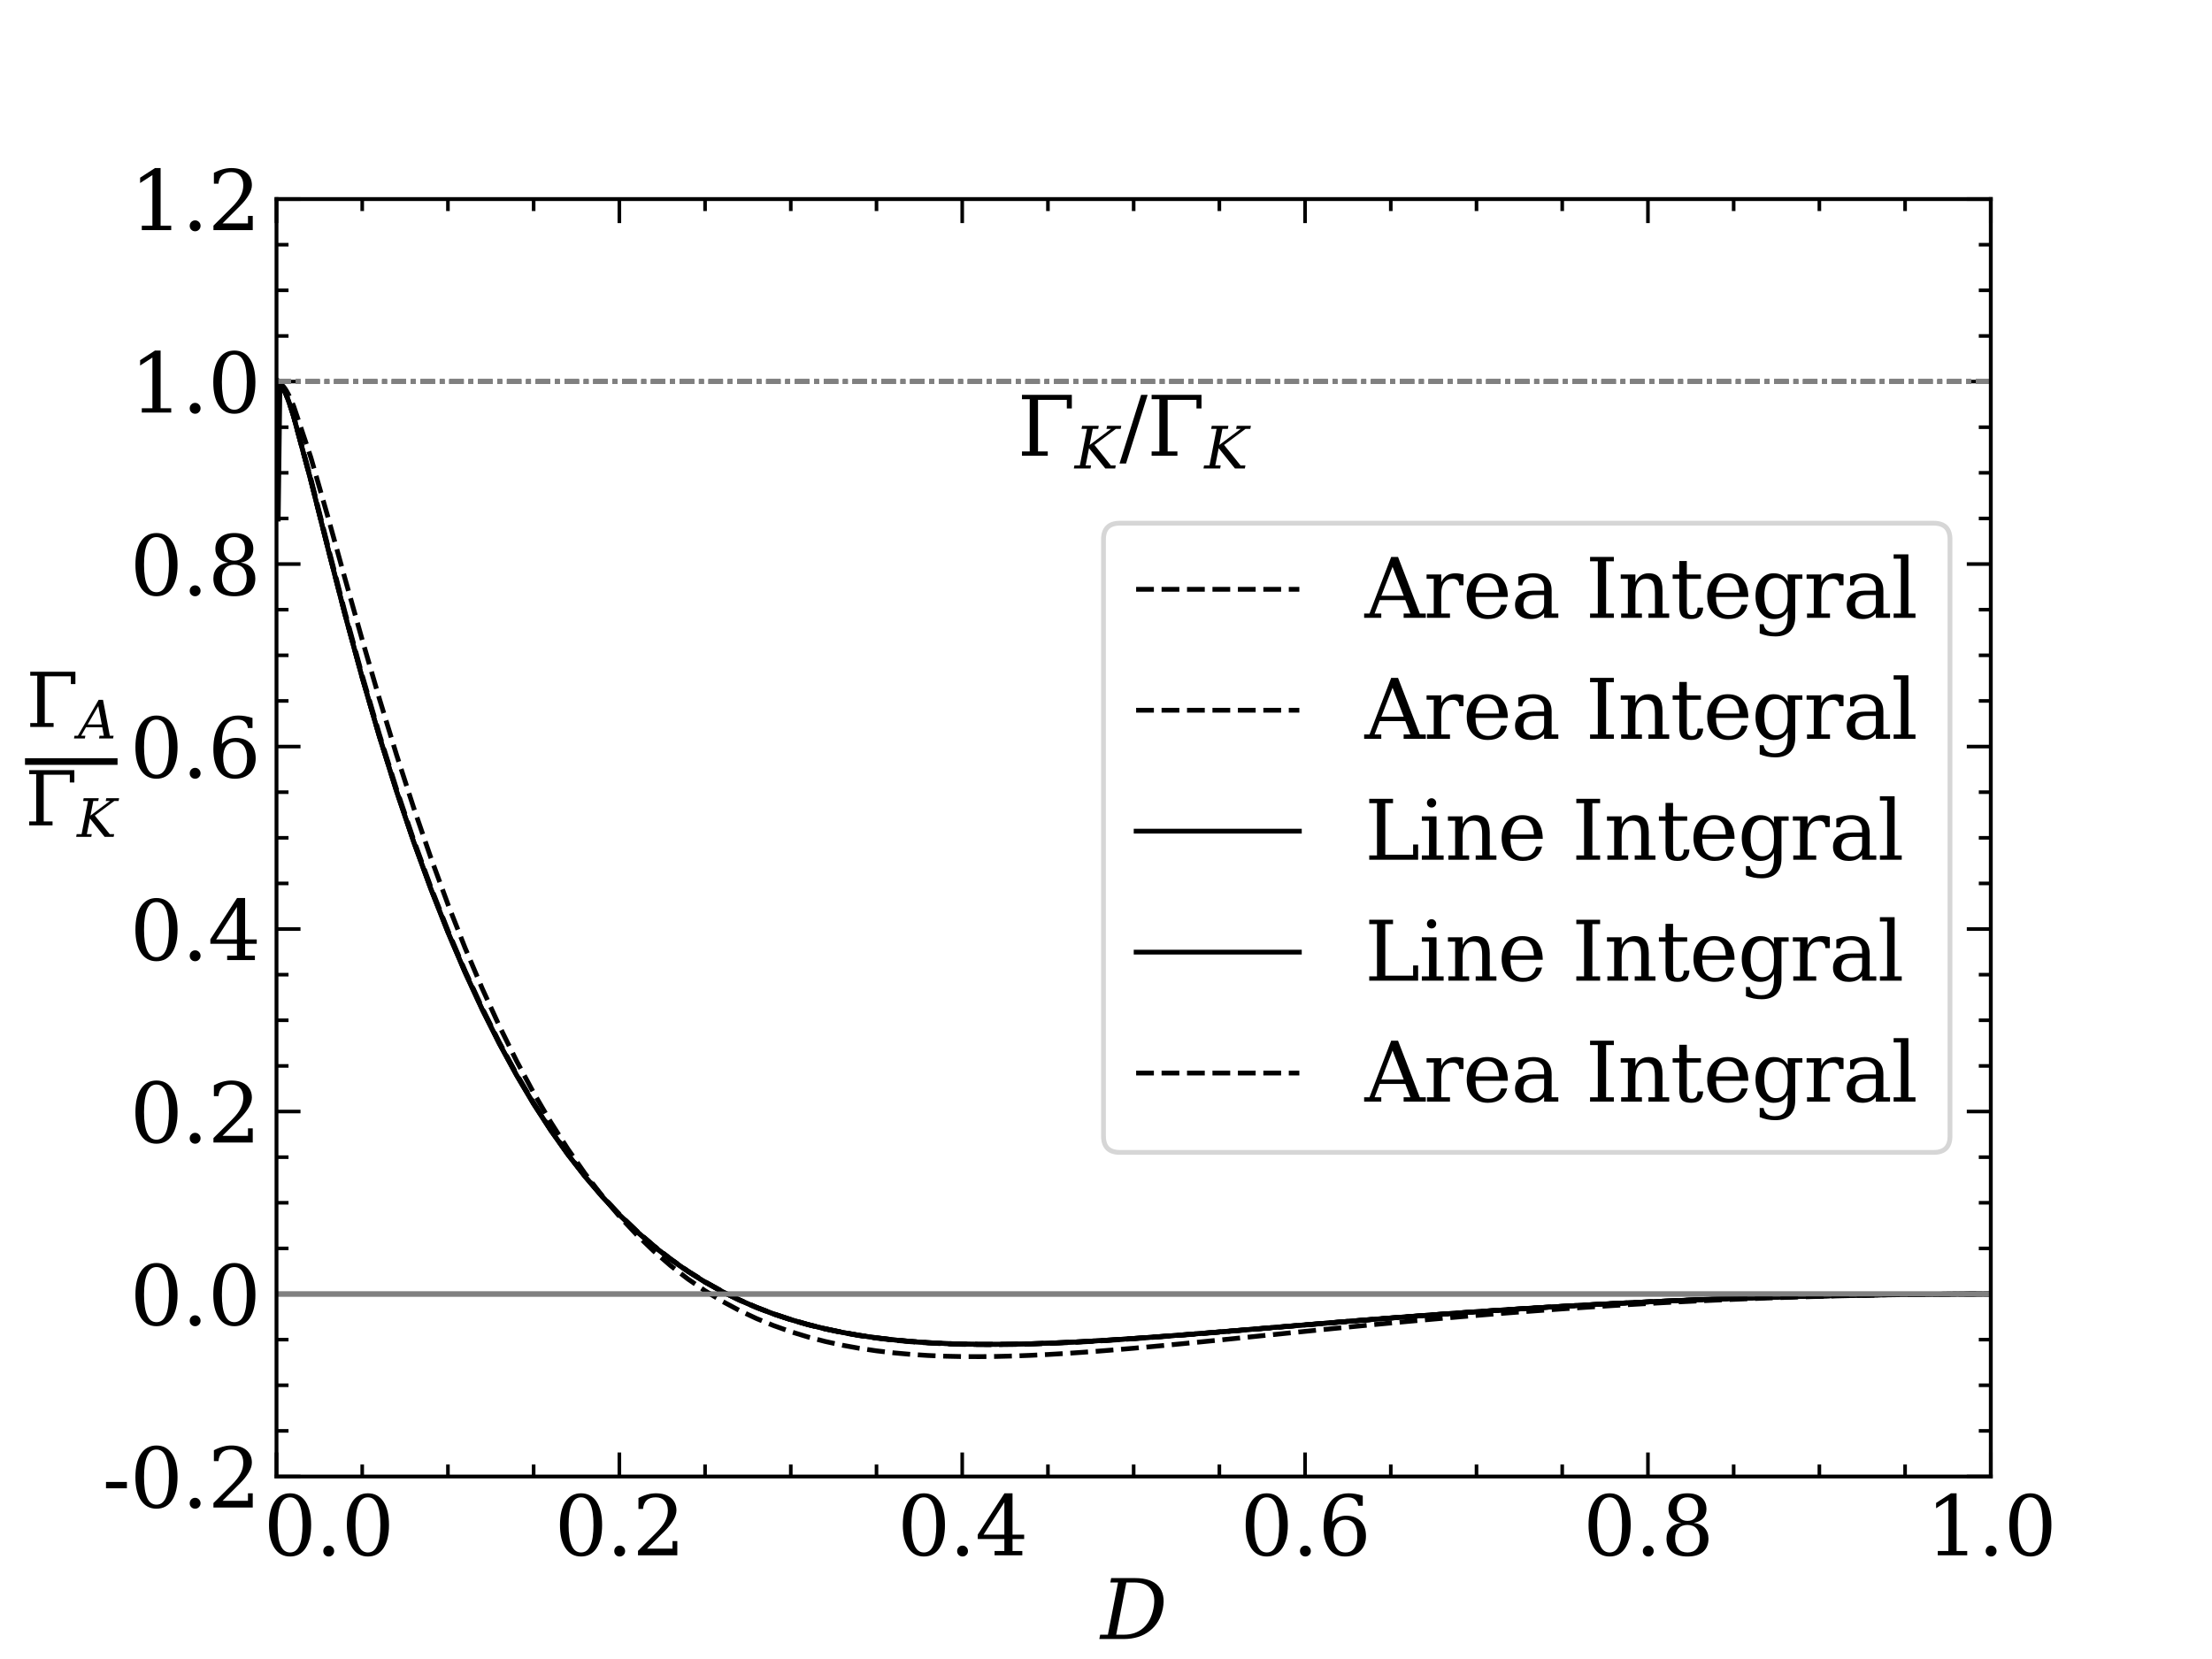 <?xml version="1.0" encoding="utf-8" standalone="no"?>
<!DOCTYPE svg PUBLIC "-//W3C//DTD SVG 1.1//EN"
  "http://www.w3.org/Graphics/SVG/1.1/DTD/svg11.dtd">
<svg xmlns:xlink="http://www.w3.org/1999/xlink" width="460.8pt" height="345.6pt" viewBox="0 0 460.8 345.6" xmlns="http://www.w3.org/2000/svg" version="1.1">
 <defs>
  <style type="text/css">*{stroke-linejoin: round; stroke-linecap: butt}</style>
 </defs>
 <g id="figure_1">
  <g id="patch_1">
   <path d="M 0 345.6 
L 460.8 345.6 
L 460.8 0 
L 0 0 
z
" style="fill: #ffffff"/>
  </g>
  <g id="axes_1">
   <g id="patch_2">
    <path d="M 57.6 307.584 
L 414.72 307.584 
L 414.72 41.472 
L 57.6 41.472 
z
" style="fill: #ffffff"/>
   </g>
   <g id="matplotlib.axis_1">
    <g id="xtick_1">
     <g id="line2d_1">
      <defs>
       <path id="m8f05006423" d="M 0 0 
L 0 -5 
" style="stroke: #000000; stroke-width: 0.75"/>
      </defs>
      <g>
       <use xlink:href="#m8f05006423" x="57.6" y="307.584" style="stroke: #000000; stroke-width: 0.75"/>
      </g>
     </g>
     <g id="line2d_2">
      <defs>
       <path id="m89b6dfb12a" d="M 0 0 
L 0 5 
" style="stroke: #000000; stroke-width: 0.75"/>
      </defs>
      <g>
       <use xlink:href="#m89b6dfb12a" x="57.6" y="41.472" style="stroke: #000000; stroke-width: 0.75"/>
      </g>
     </g>
     <g id="text_1">
      <!--     0.0 -->
      <g transform="translate(33.277 324.001) scale(0.17 -0.17)">
       <defs>
        <path id="DejaVuSerif-20" transform="scale(0.016)"/>
        <path id="DejaVuSerif-30" d="M 2034 219 
Q 2513 219 2750 744 
Q 2988 1269 2988 2328 
Q 2988 3391 2750 3916 
Q 2513 4441 2034 4441 
Q 1556 4441 1318 3916 
Q 1081 3391 1081 2328 
Q 1081 1269 1318 744 
Q 1556 219 2034 219 
z
M 2034 -91 
Q 1275 -91 848 546 
Q 422 1184 422 2328 
Q 422 3475 848 4112 
Q 1275 4750 2034 4750 
Q 2797 4750 3222 4112 
Q 3647 3475 3647 2328 
Q 3647 1184 3222 546 
Q 2797 -91 2034 -91 
z
" transform="scale(0.016)"/>
        <path id="DejaVuSerif-2e" d="M 603 325 
Q 603 500 722 622 
Q 841 744 1019 744 
Q 1191 744 1312 622 
Q 1434 500 1434 325 
Q 1434 153 1312 31 
Q 1191 -91 1019 -91 
Q 841 -91 722 29 
Q 603 150 603 325 
z
" transform="scale(0.016)"/>
       </defs>
       <use xlink:href="#DejaVuSerif-20"/>
       <use xlink:href="#DejaVuSerif-20" x="31.787"/>
       <use xlink:href="#DejaVuSerif-20" x="63.574"/>
       <use xlink:href="#DejaVuSerif-20" x="95.361"/>
       <use xlink:href="#DejaVuSerif-30" x="127.148"/>
       <use xlink:href="#DejaVuSerif-2e" x="190.771"/>
       <use xlink:href="#DejaVuSerif-30" x="222.559"/>
      </g>
     </g>
    </g>
    <g id="xtick_2">
     <g id="line2d_3">
      <g>
       <use xlink:href="#m8f05006423" x="129.024" y="307.584" style="stroke: #000000; stroke-width: 0.75"/>
      </g>
     </g>
     <g id="line2d_4">
      <g>
       <use xlink:href="#m89b6dfb12a" x="129.024" y="41.472" style="stroke: #000000; stroke-width: 0.75"/>
      </g>
     </g>
     <g id="text_2">
      <!-- 0.2 -->
      <g transform="translate(115.506 324.001) scale(0.17 -0.17)">
       <defs>
        <path id="DejaVuSerif-32" d="M 819 3553 
L 469 3553 
L 469 4384 
Q 803 4563 1142 4656 
Q 1481 4750 1806 4750 
Q 2534 4750 2956 4397 
Q 3378 4044 3378 3438 
Q 3378 2753 2422 1800 
Q 2347 1728 2309 1691 
L 1131 513 
L 3078 513 
L 3078 1088 
L 3444 1088 
L 3444 0 
L 434 0 
L 434 341 
L 1850 1753 
Q 2319 2222 2519 2614 
Q 2719 3006 2719 3438 
Q 2719 3909 2473 4175 
Q 2228 4441 1797 4441 
Q 1350 4441 1106 4219 
Q 863 3997 819 3553 
z
" transform="scale(0.016)"/>
       </defs>
       <use xlink:href="#DejaVuSerif-30"/>
       <use xlink:href="#DejaVuSerif-2e" x="63.623"/>
       <use xlink:href="#DejaVuSerif-32" x="95.41"/>
      </g>
     </g>
    </g>
    <g id="xtick_3">
     <g id="line2d_5">
      <g>
       <use xlink:href="#m8f05006423" x="200.448" y="307.584" style="stroke: #000000; stroke-width: 0.75"/>
      </g>
     </g>
     <g id="line2d_6">
      <g>
       <use xlink:href="#m89b6dfb12a" x="200.448" y="41.472" style="stroke: #000000; stroke-width: 0.75"/>
      </g>
     </g>
     <g id="text_3">
      <!-- 0.4 -->
      <g transform="translate(186.93 324.001) scale(0.17 -0.17)">
       <defs>
        <path id="DejaVuSerif-34" d="M 2234 1581 
L 2234 4063 
L 641 1581 
L 2234 1581 
z
M 3609 0 
L 1484 0 
L 1484 331 
L 2234 331 
L 2234 1247 
L 197 1247 
L 197 1588 
L 2241 4750 
L 2859 4750 
L 2859 1581 
L 3750 1581 
L 3750 1247 
L 2859 1247 
L 2859 331 
L 3609 331 
L 3609 0 
z
" transform="scale(0.016)"/>
       </defs>
       <use xlink:href="#DejaVuSerif-30"/>
       <use xlink:href="#DejaVuSerif-2e" x="63.623"/>
       <use xlink:href="#DejaVuSerif-34" x="95.41"/>
      </g>
     </g>
    </g>
    <g id="xtick_4">
     <g id="line2d_7">
      <g>
       <use xlink:href="#m8f05006423" x="271.872" y="307.584" style="stroke: #000000; stroke-width: 0.75"/>
      </g>
     </g>
     <g id="line2d_8">
      <g>
       <use xlink:href="#m89b6dfb12a" x="271.872" y="41.472" style="stroke: #000000; stroke-width: 0.75"/>
      </g>
     </g>
     <g id="text_4">
      <!-- 0.6 -->
      <g transform="translate(258.354 324.001) scale(0.17 -0.17)">
       <defs>
        <path id="DejaVuSerif-36" d="M 2094 219 
Q 2534 219 2771 542 
Q 3009 866 3009 1472 
Q 3009 2078 2771 2401 
Q 2534 2725 2094 2725 
Q 1647 2725 1412 2412 
Q 1178 2100 1178 1509 
Q 1178 888 1415 553 
Q 1653 219 2094 219 
z
M 1075 2569 
Q 1288 2803 1556 2918 
Q 1825 3034 2163 3034 
Q 2859 3034 3264 2615 
Q 3669 2197 3669 1472 
Q 3669 763 3233 336 
Q 2797 -91 2069 -91 
Q 1278 -91 853 498 
Q 428 1088 428 2181 
Q 428 3406 931 4078 
Q 1434 4750 2350 4750 
Q 2597 4750 2869 4703 
Q 3141 4656 3425 4563 
L 3425 3794 
L 3072 3794 
Q 3034 4109 2831 4275 
Q 2628 4441 2284 4441 
Q 1678 4441 1381 3981 
Q 1084 3522 1075 2569 
z
" transform="scale(0.016)"/>
       </defs>
       <use xlink:href="#DejaVuSerif-30"/>
       <use xlink:href="#DejaVuSerif-2e" x="63.623"/>
       <use xlink:href="#DejaVuSerif-36" x="95.41"/>
      </g>
     </g>
    </g>
    <g id="xtick_5">
     <g id="line2d_9">
      <g>
       <use xlink:href="#m8f05006423" x="343.296" y="307.584" style="stroke: #000000; stroke-width: 0.75"/>
      </g>
     </g>
     <g id="line2d_10">
      <g>
       <use xlink:href="#m89b6dfb12a" x="343.296" y="41.472" style="stroke: #000000; stroke-width: 0.75"/>
      </g>
     </g>
     <g id="text_5">
      <!-- 0.8 -->
      <g transform="translate(329.778 324.001) scale(0.17 -0.17)">
       <defs>
        <path id="DejaVuSerif-38" d="M 2981 1275 
Q 2981 1775 2732 2051 
Q 2484 2328 2034 2328 
Q 1584 2328 1336 2051 
Q 1088 1775 1088 1275 
Q 1088 772 1336 495 
Q 1584 219 2034 219 
Q 2484 219 2732 495 
Q 2981 772 2981 1275 
z
M 2853 3541 
Q 2853 3966 2637 4203 
Q 2422 4441 2034 4441 
Q 1650 4441 1433 4203 
Q 1216 3966 1216 3541 
Q 1216 3113 1433 2875 
Q 1650 2638 2034 2638 
Q 2422 2638 2637 2875 
Q 2853 3113 2853 3541 
z
M 2516 2484 
Q 3047 2413 3344 2092 
Q 3641 1772 3641 1275 
Q 3641 619 3225 264 
Q 2809 -91 2034 -91 
Q 1263 -91 845 264 
Q 428 619 428 1275 
Q 428 1772 725 2092 
Q 1022 2413 1556 2484 
Q 1084 2569 832 2842 
Q 581 3116 581 3541 
Q 581 4103 968 4426 
Q 1356 4750 2034 4750 
Q 2713 4750 3100 4426 
Q 3488 4103 3488 3541 
Q 3488 3116 3236 2842 
Q 2984 2569 2516 2484 
z
" transform="scale(0.016)"/>
       </defs>
       <use xlink:href="#DejaVuSerif-30"/>
       <use xlink:href="#DejaVuSerif-2e" x="63.623"/>
       <use xlink:href="#DejaVuSerif-38" x="95.41"/>
      </g>
     </g>
    </g>
    <g id="xtick_6">
     <g id="line2d_11">
      <g>
       <use xlink:href="#m8f05006423" x="414.72" y="307.584" style="stroke: #000000; stroke-width: 0.75"/>
      </g>
     </g>
     <g id="line2d_12">
      <g>
       <use xlink:href="#m89b6dfb12a" x="414.72" y="41.472" style="stroke: #000000; stroke-width: 0.75"/>
      </g>
     </g>
     <g id="text_6">
      <!-- 1.0 -->
      <g transform="translate(401.202 324.001) scale(0.17 -0.17)">
       <defs>
        <path id="DejaVuSerif-31" d="M 909 0 
L 909 331 
L 1722 331 
L 1722 4213 
L 781 3603 
L 781 4013 
L 1919 4750 
L 2350 4750 
L 2350 331 
L 3163 331 
L 3163 0 
L 909 0 
z
" transform="scale(0.016)"/>
       </defs>
       <use xlink:href="#DejaVuSerif-31"/>
       <use xlink:href="#DejaVuSerif-2e" x="63.623"/>
       <use xlink:href="#DejaVuSerif-30" x="95.41"/>
      </g>
     </g>
    </g>
    <g id="xtick_7">
     <g id="line2d_13">
      <defs>
       <path id="m50d9952307" d="M 0 0 
L 0 -2.5 
" style="stroke: #000000; stroke-width: 0.75"/>
      </defs>
      <g>
       <use xlink:href="#m50d9952307" x="75.456" y="307.584" style="stroke: #000000; stroke-width: 0.75"/>
      </g>
     </g>
     <g id="line2d_14">
      <defs>
       <path id="mea03efa32e" d="M 0 0 
L 0 2.5 
" style="stroke: #000000; stroke-width: 0.75"/>
      </defs>
      <g>
       <use xlink:href="#mea03efa32e" x="75.456" y="41.472" style="stroke: #000000; stroke-width: 0.75"/>
      </g>
     </g>
    </g>
    <g id="xtick_8">
     <g id="line2d_15">
      <g>
       <use xlink:href="#m50d9952307" x="93.312" y="307.584" style="stroke: #000000; stroke-width: 0.75"/>
      </g>
     </g>
     <g id="line2d_16">
      <g>
       <use xlink:href="#mea03efa32e" x="93.312" y="41.472" style="stroke: #000000; stroke-width: 0.75"/>
      </g>
     </g>
    </g>
    <g id="xtick_9">
     <g id="line2d_17">
      <g>
       <use xlink:href="#m50d9952307" x="111.168" y="307.584" style="stroke: #000000; stroke-width: 0.75"/>
      </g>
     </g>
     <g id="line2d_18">
      <g>
       <use xlink:href="#mea03efa32e" x="111.168" y="41.472" style="stroke: #000000; stroke-width: 0.75"/>
      </g>
     </g>
    </g>
    <g id="xtick_10">
     <g id="line2d_19">
      <g>
       <use xlink:href="#m50d9952307" x="146.88" y="307.584" style="stroke: #000000; stroke-width: 0.75"/>
      </g>
     </g>
     <g id="line2d_20">
      <g>
       <use xlink:href="#mea03efa32e" x="146.88" y="41.472" style="stroke: #000000; stroke-width: 0.75"/>
      </g>
     </g>
    </g>
    <g id="xtick_11">
     <g id="line2d_21">
      <g>
       <use xlink:href="#m50d9952307" x="164.736" y="307.584" style="stroke: #000000; stroke-width: 0.75"/>
      </g>
     </g>
     <g id="line2d_22">
      <g>
       <use xlink:href="#mea03efa32e" x="164.736" y="41.472" style="stroke: #000000; stroke-width: 0.75"/>
      </g>
     </g>
    </g>
    <g id="xtick_12">
     <g id="line2d_23">
      <g>
       <use xlink:href="#m50d9952307" x="182.592" y="307.584" style="stroke: #000000; stroke-width: 0.75"/>
      </g>
     </g>
     <g id="line2d_24">
      <g>
       <use xlink:href="#mea03efa32e" x="182.592" y="41.472" style="stroke: #000000; stroke-width: 0.75"/>
      </g>
     </g>
    </g>
    <g id="xtick_13">
     <g id="line2d_25">
      <g>
       <use xlink:href="#m50d9952307" x="218.304" y="307.584" style="stroke: #000000; stroke-width: 0.75"/>
      </g>
     </g>
     <g id="line2d_26">
      <g>
       <use xlink:href="#mea03efa32e" x="218.304" y="41.472" style="stroke: #000000; stroke-width: 0.75"/>
      </g>
     </g>
    </g>
    <g id="xtick_14">
     <g id="line2d_27">
      <g>
       <use xlink:href="#m50d9952307" x="236.16" y="307.584" style="stroke: #000000; stroke-width: 0.75"/>
      </g>
     </g>
     <g id="line2d_28">
      <g>
       <use xlink:href="#mea03efa32e" x="236.16" y="41.472" style="stroke: #000000; stroke-width: 0.75"/>
      </g>
     </g>
    </g>
    <g id="xtick_15">
     <g id="line2d_29">
      <g>
       <use xlink:href="#m50d9952307" x="254.016" y="307.584" style="stroke: #000000; stroke-width: 0.75"/>
      </g>
     </g>
     <g id="line2d_30">
      <g>
       <use xlink:href="#mea03efa32e" x="254.016" y="41.472" style="stroke: #000000; stroke-width: 0.75"/>
      </g>
     </g>
    </g>
    <g id="xtick_16">
     <g id="line2d_31">
      <g>
       <use xlink:href="#m50d9952307" x="289.728" y="307.584" style="stroke: #000000; stroke-width: 0.75"/>
      </g>
     </g>
     <g id="line2d_32">
      <g>
       <use xlink:href="#mea03efa32e" x="289.728" y="41.472" style="stroke: #000000; stroke-width: 0.75"/>
      </g>
     </g>
    </g>
    <g id="xtick_17">
     <g id="line2d_33">
      <g>
       <use xlink:href="#m50d9952307" x="307.584" y="307.584" style="stroke: #000000; stroke-width: 0.75"/>
      </g>
     </g>
     <g id="line2d_34">
      <g>
       <use xlink:href="#mea03efa32e" x="307.584" y="41.472" style="stroke: #000000; stroke-width: 0.75"/>
      </g>
     </g>
    </g>
    <g id="xtick_18">
     <g id="line2d_35">
      <g>
       <use xlink:href="#m50d9952307" x="325.44" y="307.584" style="stroke: #000000; stroke-width: 0.75"/>
      </g>
     </g>
     <g id="line2d_36">
      <g>
       <use xlink:href="#mea03efa32e" x="325.44" y="41.472" style="stroke: #000000; stroke-width: 0.75"/>
      </g>
     </g>
    </g>
    <g id="xtick_19">
     <g id="line2d_37">
      <g>
       <use xlink:href="#m50d9952307" x="361.152" y="307.584" style="stroke: #000000; stroke-width: 0.75"/>
      </g>
     </g>
     <g id="line2d_38">
      <g>
       <use xlink:href="#mea03efa32e" x="361.152" y="41.472" style="stroke: #000000; stroke-width: 0.75"/>
      </g>
     </g>
    </g>
    <g id="xtick_20">
     <g id="line2d_39">
      <g>
       <use xlink:href="#m50d9952307" x="379.008" y="307.584" style="stroke: #000000; stroke-width: 0.75"/>
      </g>
     </g>
     <g id="line2d_40">
      <g>
       <use xlink:href="#mea03efa32e" x="379.008" y="41.472" style="stroke: #000000; stroke-width: 0.75"/>
      </g>
     </g>
    </g>
    <g id="xtick_21">
     <g id="line2d_41">
      <g>
       <use xlink:href="#m50d9952307" x="396.864" y="307.584" style="stroke: #000000; stroke-width: 0.75"/>
      </g>
     </g>
     <g id="line2d_42">
      <g>
       <use xlink:href="#mea03efa32e" x="396.864" y="41.472" style="stroke: #000000; stroke-width: 0.75"/>
      </g>
     </g>
    </g>
    <g id="text_7">
     <!-- $D$ -->
     <g transform="translate(229.275 341.454) scale(0.17 -0.17)">
      <defs>
       <path id="DejaVuSerif-Italic-44" d="M 1194 331 
L 1775 331 
Q 2684 331 3271 850 
Q 3859 1369 4048 2337 
Q 4238 3306 3852 3818 
Q 3466 4331 2553 4331 
L 1972 4331 
L 1194 331 
z
M -97 0 
L -34 331 
L 559 331 
L 1338 4331 
L 744 4331 
L 809 4666 
L 2666 4666 
Q 3872 4666 4426 4050 
Q 4981 3434 4766 2338 
Q 4553 1238 3758 619 
Q 2963 0 1759 0 
L -97 0 
z
" transform="scale(0.016)"/>
      </defs>
      <use xlink:href="#DejaVuSerif-Italic-44" transform="translate(0 0.094)"/>
     </g>
    </g>
   </g>
   <g id="matplotlib.axis_2">
    <g id="ytick_1">
     <g id="line2d_43">
      <defs>
       <path id="m0750102c8e" d="M 0 0 
L 5 0 
" style="stroke: #000000; stroke-width: 0.75"/>
      </defs>
      <g>
       <use xlink:href="#m0750102c8e" x="57.6" y="307.584" style="stroke: #000000; stroke-width: 0.75"/>
      </g>
     </g>
     <g id="line2d_44">
      <defs>
       <path id="m8b49255430" d="M 0 0 
L -5 0 
" style="stroke: #000000; stroke-width: 0.75"/>
      </defs>
      <g>
       <use xlink:href="#m8b49255430" x="414.72" y="307.584" style="stroke: #000000; stroke-width: 0.75"/>
      </g>
     </g>
     <g id="text_8">
      <!-- -0.2 -->
      <g transform="translate(21.319 314.043) scale(0.17 -0.17)">
       <defs>
        <path id="DejaVuSerif-2d" d="M 281 1959 
L 1881 1959 
L 1881 1472 
L 281 1472 
L 281 1959 
z
" transform="scale(0.016)"/>
       </defs>
       <use xlink:href="#DejaVuSerif-2d"/>
       <use xlink:href="#DejaVuSerif-30" x="33.789"/>
       <use xlink:href="#DejaVuSerif-2e" x="97.412"/>
       <use xlink:href="#DejaVuSerif-32" x="129.199"/>
      </g>
     </g>
    </g>
    <g id="ytick_2">
     <g id="line2d_45">
      <g>
       <use xlink:href="#m0750102c8e" x="57.6" y="269.568" style="stroke: #000000; stroke-width: 0.75"/>
      </g>
     </g>
     <g id="line2d_46">
      <g>
       <use xlink:href="#m8b49255430" x="414.72" y="269.568" style="stroke: #000000; stroke-width: 0.75"/>
      </g>
     </g>
     <g id="text_9">
      <!-- 0.0 -->
      <g transform="translate(27.065 276.027) scale(0.17 -0.17)">
       <use xlink:href="#DejaVuSerif-30"/>
       <use xlink:href="#DejaVuSerif-2e" x="63.623"/>
       <use xlink:href="#DejaVuSerif-30" x="95.41"/>
      </g>
     </g>
    </g>
    <g id="ytick_3">
     <g id="line2d_47">
      <g>
       <use xlink:href="#m0750102c8e" x="57.6" y="231.552" style="stroke: #000000; stroke-width: 0.75"/>
      </g>
     </g>
     <g id="line2d_48">
      <g>
       <use xlink:href="#m8b49255430" x="414.72" y="231.552" style="stroke: #000000; stroke-width: 0.75"/>
      </g>
     </g>
     <g id="text_10">
      <!-- 0.2 -->
      <g transform="translate(27.065 238.011) scale(0.17 -0.17)">
       <use xlink:href="#DejaVuSerif-30"/>
       <use xlink:href="#DejaVuSerif-2e" x="63.623"/>
       <use xlink:href="#DejaVuSerif-32" x="95.41"/>
      </g>
     </g>
    </g>
    <g id="ytick_4">
     <g id="line2d_49">
      <g>
       <use xlink:href="#m0750102c8e" x="57.6" y="193.536" style="stroke: #000000; stroke-width: 0.75"/>
      </g>
     </g>
     <g id="line2d_50">
      <g>
       <use xlink:href="#m8b49255430" x="414.72" y="193.536" style="stroke: #000000; stroke-width: 0.75"/>
      </g>
     </g>
     <g id="text_11">
      <!-- 0.4 -->
      <g transform="translate(27.065 199.995) scale(0.17 -0.17)">
       <use xlink:href="#DejaVuSerif-30"/>
       <use xlink:href="#DejaVuSerif-2e" x="63.623"/>
       <use xlink:href="#DejaVuSerif-34" x="95.41"/>
      </g>
     </g>
    </g>
    <g id="ytick_5">
     <g id="line2d_51">
      <g>
       <use xlink:href="#m0750102c8e" x="57.6" y="155.52" style="stroke: #000000; stroke-width: 0.75"/>
      </g>
     </g>
     <g id="line2d_52">
      <g>
       <use xlink:href="#m8b49255430" x="414.72" y="155.52" style="stroke: #000000; stroke-width: 0.75"/>
      </g>
     </g>
     <g id="text_12">
      <!-- 0.6 -->
      <g transform="translate(27.065 161.979) scale(0.17 -0.17)">
       <use xlink:href="#DejaVuSerif-30"/>
       <use xlink:href="#DejaVuSerif-2e" x="63.623"/>
       <use xlink:href="#DejaVuSerif-36" x="95.41"/>
      </g>
     </g>
    </g>
    <g id="ytick_6">
     <g id="line2d_53">
      <g>
       <use xlink:href="#m0750102c8e" x="57.6" y="117.504" style="stroke: #000000; stroke-width: 0.75"/>
      </g>
     </g>
     <g id="line2d_54">
      <g>
       <use xlink:href="#m8b49255430" x="414.72" y="117.504" style="stroke: #000000; stroke-width: 0.75"/>
      </g>
     </g>
     <g id="text_13">
      <!-- 0.8 -->
      <g transform="translate(27.065 123.963) scale(0.17 -0.17)">
       <use xlink:href="#DejaVuSerif-30"/>
       <use xlink:href="#DejaVuSerif-2e" x="63.623"/>
       <use xlink:href="#DejaVuSerif-38" x="95.41"/>
      </g>
     </g>
    </g>
    <g id="ytick_7">
     <g id="line2d_55">
      <g>
       <use xlink:href="#m0750102c8e" x="57.6" y="79.488" style="stroke: #000000; stroke-width: 0.75"/>
      </g>
     </g>
     <g id="line2d_56">
      <g>
       <use xlink:href="#m8b49255430" x="414.72" y="79.488" style="stroke: #000000; stroke-width: 0.75"/>
      </g>
     </g>
     <g id="text_14">
      <!-- 1.0 -->
      <g transform="translate(27.065 85.947) scale(0.17 -0.17)">
       <use xlink:href="#DejaVuSerif-31"/>
       <use xlink:href="#DejaVuSerif-2e" x="63.623"/>
       <use xlink:href="#DejaVuSerif-30" x="95.41"/>
      </g>
     </g>
    </g>
    <g id="ytick_8">
     <g id="line2d_57">
      <g>
       <use xlink:href="#m0750102c8e" x="57.6" y="41.472" style="stroke: #000000; stroke-width: 0.75"/>
      </g>
     </g>
     <g id="line2d_58">
      <g>
       <use xlink:href="#m8b49255430" x="414.72" y="41.472" style="stroke: #000000; stroke-width: 0.75"/>
      </g>
     </g>
     <g id="text_15">
      <!-- 1.2 -->
      <g transform="translate(27.065 47.931) scale(0.17 -0.17)">
       <use xlink:href="#DejaVuSerif-31"/>
       <use xlink:href="#DejaVuSerif-2e" x="63.623"/>
       <use xlink:href="#DejaVuSerif-32" x="95.41"/>
      </g>
     </g>
    </g>
    <g id="ytick_9">
     <g id="line2d_59">
      <defs>
       <path id="mc2929c640c" d="M 0 0 
L 2.5 0 
" style="stroke: #000000; stroke-width: 0.75"/>
      </defs>
      <g>
       <use xlink:href="#mc2929c640c" x="57.6" y="298.08" style="stroke: #000000; stroke-width: 0.75"/>
      </g>
     </g>
     <g id="line2d_60">
      <defs>
       <path id="m2d2bb026dc" d="M 0 0 
L -2.5 0 
" style="stroke: #000000; stroke-width: 0.75"/>
      </defs>
      <g>
       <use xlink:href="#m2d2bb026dc" x="414.72" y="298.08" style="stroke: #000000; stroke-width: 0.75"/>
      </g>
     </g>
    </g>
    <g id="ytick_10">
     <g id="line2d_61">
      <g>
       <use xlink:href="#mc2929c640c" x="57.6" y="288.576" style="stroke: #000000; stroke-width: 0.75"/>
      </g>
     </g>
     <g id="line2d_62">
      <g>
       <use xlink:href="#m2d2bb026dc" x="414.72" y="288.576" style="stroke: #000000; stroke-width: 0.75"/>
      </g>
     </g>
    </g>
    <g id="ytick_11">
     <g id="line2d_63">
      <g>
       <use xlink:href="#mc2929c640c" x="57.6" y="279.072" style="stroke: #000000; stroke-width: 0.75"/>
      </g>
     </g>
     <g id="line2d_64">
      <g>
       <use xlink:href="#m2d2bb026dc" x="414.72" y="279.072" style="stroke: #000000; stroke-width: 0.75"/>
      </g>
     </g>
    </g>
    <g id="ytick_12">
     <g id="line2d_65">
      <g>
       <use xlink:href="#mc2929c640c" x="57.6" y="260.064" style="stroke: #000000; stroke-width: 0.75"/>
      </g>
     </g>
     <g id="line2d_66">
      <g>
       <use xlink:href="#m2d2bb026dc" x="414.72" y="260.064" style="stroke: #000000; stroke-width: 0.75"/>
      </g>
     </g>
    </g>
    <g id="ytick_13">
     <g id="line2d_67">
      <g>
       <use xlink:href="#mc2929c640c" x="57.6" y="250.56" style="stroke: #000000; stroke-width: 0.75"/>
      </g>
     </g>
     <g id="line2d_68">
      <g>
       <use xlink:href="#m2d2bb026dc" x="414.72" y="250.56" style="stroke: #000000; stroke-width: 0.75"/>
      </g>
     </g>
    </g>
    <g id="ytick_14">
     <g id="line2d_69">
      <g>
       <use xlink:href="#mc2929c640c" x="57.6" y="241.056" style="stroke: #000000; stroke-width: 0.75"/>
      </g>
     </g>
     <g id="line2d_70">
      <g>
       <use xlink:href="#m2d2bb026dc" x="414.72" y="241.056" style="stroke: #000000; stroke-width: 0.75"/>
      </g>
     </g>
    </g>
    <g id="ytick_15">
     <g id="line2d_71">
      <g>
       <use xlink:href="#mc2929c640c" x="57.6" y="222.048" style="stroke: #000000; stroke-width: 0.75"/>
      </g>
     </g>
     <g id="line2d_72">
      <g>
       <use xlink:href="#m2d2bb026dc" x="414.72" y="222.048" style="stroke: #000000; stroke-width: 0.75"/>
      </g>
     </g>
    </g>
    <g id="ytick_16">
     <g id="line2d_73">
      <g>
       <use xlink:href="#mc2929c640c" x="57.6" y="212.544" style="stroke: #000000; stroke-width: 0.75"/>
      </g>
     </g>
     <g id="line2d_74">
      <g>
       <use xlink:href="#m2d2bb026dc" x="414.72" y="212.544" style="stroke: #000000; stroke-width: 0.75"/>
      </g>
     </g>
    </g>
    <g id="ytick_17">
     <g id="line2d_75">
      <g>
       <use xlink:href="#mc2929c640c" x="57.6" y="203.04" style="stroke: #000000; stroke-width: 0.75"/>
      </g>
     </g>
     <g id="line2d_76">
      <g>
       <use xlink:href="#m2d2bb026dc" x="414.72" y="203.04" style="stroke: #000000; stroke-width: 0.75"/>
      </g>
     </g>
    </g>
    <g id="ytick_18">
     <g id="line2d_77">
      <g>
       <use xlink:href="#mc2929c640c" x="57.6" y="184.032" style="stroke: #000000; stroke-width: 0.75"/>
      </g>
     </g>
     <g id="line2d_78">
      <g>
       <use xlink:href="#m2d2bb026dc" x="414.72" y="184.032" style="stroke: #000000; stroke-width: 0.75"/>
      </g>
     </g>
    </g>
    <g id="ytick_19">
     <g id="line2d_79">
      <g>
       <use xlink:href="#mc2929c640c" x="57.6" y="174.528" style="stroke: #000000; stroke-width: 0.75"/>
      </g>
     </g>
     <g id="line2d_80">
      <g>
       <use xlink:href="#m2d2bb026dc" x="414.72" y="174.528" style="stroke: #000000; stroke-width: 0.75"/>
      </g>
     </g>
    </g>
    <g id="ytick_20">
     <g id="line2d_81">
      <g>
       <use xlink:href="#mc2929c640c" x="57.6" y="165.024" style="stroke: #000000; stroke-width: 0.75"/>
      </g>
     </g>
     <g id="line2d_82">
      <g>
       <use xlink:href="#m2d2bb026dc" x="414.72" y="165.024" style="stroke: #000000; stroke-width: 0.75"/>
      </g>
     </g>
    </g>
    <g id="ytick_21">
     <g id="line2d_83">
      <g>
       <use xlink:href="#mc2929c640c" x="57.6" y="146.016" style="stroke: #000000; stroke-width: 0.75"/>
      </g>
     </g>
     <g id="line2d_84">
      <g>
       <use xlink:href="#m2d2bb026dc" x="414.72" y="146.016" style="stroke: #000000; stroke-width: 0.75"/>
      </g>
     </g>
    </g>
    <g id="ytick_22">
     <g id="line2d_85">
      <g>
       <use xlink:href="#mc2929c640c" x="57.6" y="136.512" style="stroke: #000000; stroke-width: 0.75"/>
      </g>
     </g>
     <g id="line2d_86">
      <g>
       <use xlink:href="#m2d2bb026dc" x="414.72" y="136.512" style="stroke: #000000; stroke-width: 0.75"/>
      </g>
     </g>
    </g>
    <g id="ytick_23">
     <g id="line2d_87">
      <g>
       <use xlink:href="#mc2929c640c" x="57.6" y="127.008" style="stroke: #000000; stroke-width: 0.75"/>
      </g>
     </g>
     <g id="line2d_88">
      <g>
       <use xlink:href="#m2d2bb026dc" x="414.72" y="127.008" style="stroke: #000000; stroke-width: 0.75"/>
      </g>
     </g>
    </g>
    <g id="ytick_24">
     <g id="line2d_89">
      <g>
       <use xlink:href="#mc2929c640c" x="57.6" y="108" style="stroke: #000000; stroke-width: 0.75"/>
      </g>
     </g>
     <g id="line2d_90">
      <g>
       <use xlink:href="#m2d2bb026dc" x="414.72" y="108" style="stroke: #000000; stroke-width: 0.75"/>
      </g>
     </g>
    </g>
    <g id="ytick_25">
     <g id="line2d_91">
      <g>
       <use xlink:href="#mc2929c640c" x="57.6" y="98.496" style="stroke: #000000; stroke-width: 0.75"/>
      </g>
     </g>
     <g id="line2d_92">
      <g>
       <use xlink:href="#m2d2bb026dc" x="414.72" y="98.496" style="stroke: #000000; stroke-width: 0.75"/>
      </g>
     </g>
    </g>
    <g id="ytick_26">
     <g id="line2d_93">
      <g>
       <use xlink:href="#mc2929c640c" x="57.6" y="88.992" style="stroke: #000000; stroke-width: 0.75"/>
      </g>
     </g>
     <g id="line2d_94">
      <g>
       <use xlink:href="#m2d2bb026dc" x="414.72" y="88.992" style="stroke: #000000; stroke-width: 0.75"/>
      </g>
     </g>
    </g>
    <g id="ytick_27">
     <g id="line2d_95">
      <g>
       <use xlink:href="#mc2929c640c" x="57.6" y="69.984" style="stroke: #000000; stroke-width: 0.75"/>
      </g>
     </g>
     <g id="line2d_96">
      <g>
       <use xlink:href="#m2d2bb026dc" x="414.72" y="69.984" style="stroke: #000000; stroke-width: 0.75"/>
      </g>
     </g>
    </g>
    <g id="ytick_28">
     <g id="line2d_97">
      <g>
       <use xlink:href="#mc2929c640c" x="57.6" y="60.48" style="stroke: #000000; stroke-width: 0.75"/>
      </g>
     </g>
     <g id="line2d_98">
      <g>
       <use xlink:href="#m2d2bb026dc" x="414.72" y="60.48" style="stroke: #000000; stroke-width: 0.75"/>
      </g>
     </g>
    </g>
    <g id="ytick_29">
     <g id="line2d_99">
      <g>
       <use xlink:href="#mc2929c640c" x="57.6" y="50.976" style="stroke: #000000; stroke-width: 0.75"/>
      </g>
     </g>
     <g id="line2d_100">
      <g>
       <use xlink:href="#m2d2bb026dc" x="414.72" y="50.976" style="stroke: #000000; stroke-width: 0.75"/>
      </g>
     </g>
    </g>
    <g id="text_16">
     <!-- $\frac{\Gamma_A}{\Gamma_K}$ -->
     <g transform="translate(5.209 163.528) scale(0.22 -0.22)">
      <defs>
       <path id="DejaVuSerif-393" d="M 1581 331 
L 2328 331 
L 2328 0 
L 353 0 
L 353 331 
L 947 331 
L 947 4331 
L 353 4331 
L 353 4666 
L 4172 4666 
L 4172 3625 
L 3788 3625 
L 3788 4281 
L 1581 4281 
L 1581 331 
z
" transform="scale(0.016)"/>
       <path id="DejaVuSerif-Italic-41" d="M 1159 1691 
L 2872 1691 
L 2447 3909 
L 1159 1691 
z
M -488 0 
L -425 331 
L -16 331 
L 2491 4666 
L 3016 4666 
L 3841 331 
L 4297 331 
L 4234 0 
L 2538 0 
L 2600 331 
L 3119 331 
L 2928 1356 
L 966 1356 
L 375 331 
L 888 331 
L 825 0 
L -488 0 
z
" transform="scale(0.016)"/>
       <path id="DejaVuSerif-Italic-4b" d="M -97 0 
L -34 331 
L 559 331 
L 1338 4331 
L 744 4331 
L 809 4666 
L 2631 4666 
L 2566 4331 
L 1972 4331 
L 1628 2566 
L 3981 4331 
L 3475 4331 
L 3541 4666 
L 5091 4666 
L 5025 4331 
L 4500 4331 
L 2156 2572 
L 3959 331 
L 4491 331 
L 4428 0 
L 3344 0 
L 1563 2216 
L 1194 331 
L 1788 331 
L 1725 0 
L -97 0 
z
" transform="scale(0.016)"/>
      </defs>
      <use xlink:href="#DejaVuSerif-393" transform="translate(1 54.966) scale(0.7)"/>
      <use xlink:href="#DejaVuSerif-Italic-41" transform="translate(50.205 44.065) scale(0.49)"/>
      <use xlink:href="#DejaVuSerif-393" transform="translate(0 -38.219) scale(0.7)"/>
      <use xlink:href="#DejaVuSerif-Italic-4b" transform="translate(49.205 -49.119) scale(0.49)"/>
      <path d="M 0 19.065 
L 0 25.315 
L 87.628 25.315 
L 87.628 19.065 
L 0 19.065 
z
"/>
     </g>
    </g>
   </g>
   <g id="line2d_101">
    <path d="M 57.957 79.851 
L 58.314 80.175 
L 58.671 80.499 
L 59.028 81.005 
L 59.386 81.686 
L 59.743 82.502 
L 60.1 83.42 
L 60.457 84.422 
L 60.814 85.491 
L 61.171 86.617 
L 64.742 99.677 
L 68.314 113.781 
L 71.885 127.594 
L 75.456 140.692 
L 79.027 152.95 
L 82.598 164.359 
L 86.17 174.949 
L 89.741 184.763 
L 93.312 193.848 
L 96.883 202.247 
L 100.454 210.001 
L 104.026 217.147 
L 107.597 223.722 
L 111.168 229.758 
L 114.739 235.289 
L 118.31 240.344 
L 121.882 244.953 
L 125.453 249.146 
L 129.024 252.949 
L 132.595 256.389 
L 136.166 259.492 
L 139.738 262.283 
L 143.309 264.785 
L 146.88 267.018 
L 150.451 269.006 
L 154.022 270.767 
L 157.594 272.32 
L 161.165 273.682 
L 164.736 274.869 
L 168.307 275.897 
L 171.878 276.779 
L 175.45 277.529 
L 179.021 278.159 
L 182.592 278.68 
L 186.163 279.101 
L 189.734 279.434 
L 193.306 279.687 
L 196.877 279.867 
L 200.448 279.983 
L 204.019 280.04 
L 207.59 280.046 
L 211.162 280.006 
L 214.733 279.924 
L 218.304 279.807 
L 221.875 279.659 
L 225.446 279.484 
L 229.018 279.284 
L 232.589 279.064 
L 236.16 278.826 
L 239.731 278.575 
L 243.302 278.311 
L 246.874 278.037 
L 250.445 277.754 
L 254.016 277.467 
L 257.587 277.175 
L 261.158 276.88 
L 264.73 276.584 
L 268.301 276.288 
L 271.872 275.993 
L 275.443 275.699 
L 279.014 275.407 
L 282.586 275.12 
L 286.157 274.837 
L 289.728 274.559 
L 293.299 274.286 
L 296.87 274.019 
L 300.442 273.758 
L 304.013 273.503 
L 307.584 273.256 
L 311.155 273.016 
L 314.726 272.783 
L 318.298 272.557 
L 321.869 272.34 
L 325.44 272.131 
L 329.011 271.929 
L 332.582 271.735 
L 336.154 271.55 
L 339.725 271.373 
L 343.296 271.204 
L 346.867 271.044 
L 350.438 270.892 
L 354.01 270.748 
L 357.581 270.612 
L 361.152 270.485 
L 364.723 270.366 
L 368.294 270.256 
L 371.866 270.154 
L 375.437 270.06 
L 379.008 269.974 
L 382.579 269.896 
L 386.15 269.827 
L 389.722 269.766 
L 393.293 269.713 
L 396.864 269.668 
L 400.435 269.632 
L 404.006 269.604 
L 407.578 269.583 
L 411.149 269.571 
L 414.72 269.567 
" clip-path="url(#paee0119cf2)" style="fill: none; stroke-dasharray: 3.7,1.6; stroke-dashoffset: 0; stroke: #000000"/>
   </g>
   <g id="line2d_102">
    <path d="M 57.6 79.488 
L 414.72 79.488 
" clip-path="url(#paee0119cf2)" style="fill: none; stroke-dasharray: 3,1,1,1; stroke-dashoffset: 0; stroke: #808080"/>
   </g>
   <g id="line2d_103">
    <path d="M 57.6 269.568 
L 414.72 269.568 
" clip-path="url(#paee0119cf2)" style="fill: none; stroke: #808080; stroke-linecap: square"/>
   </g>
   <g id="line2d_104">
    <path d="M 57.957 79.59 
L 58.314 79.883 
L 58.671 80.349 
L 59.028 80.964 
L 59.386 81.709 
L 59.743 82.564 
L 60.1 83.513 
L 60.457 84.541 
L 60.814 85.636 
L 61.171 86.788 
L 64.742 100.035 
L 68.314 114.213 
L 71.885 128.04 
L 75.456 141.12 
L 79.027 153.345 
L 82.598 164.715 
L 86.17 175.263 
L 89.741 185.037 
L 93.312 194.084 
L 96.883 202.448 
L 100.454 210.171 
L 104.026 217.29 
L 107.597 223.842 
L 111.168 229.86 
L 114.739 235.375 
L 118.31 240.418 
L 121.882 245.019 
L 125.453 249.205 
L 129.024 253.004 
L 132.595 256.442 
L 136.166 259.545 
L 139.738 262.336 
L 143.309 264.839 
L 146.88 267.074 
L 150.451 269.064 
L 154.022 270.828 
L 157.594 272.383 
L 161.165 273.748 
L 164.736 274.938 
L 168.307 275.968 
L 171.878 276.852 
L 175.45 277.604 
L 179.021 278.235 
L 182.592 278.756 
L 186.163 279.179 
L 189.734 279.512 
L 193.306 279.764 
L 196.877 279.944 
L 200.448 280.058 
L 204.019 280.114 
L 207.59 280.119 
L 211.162 280.077 
L 214.733 279.994 
L 218.304 279.876 
L 221.875 279.725 
L 225.446 279.547 
L 229.018 279.346 
L 232.589 279.124 
L 236.16 278.884 
L 239.731 278.63 
L 243.302 278.363 
L 246.874 278.087 
L 250.445 277.803 
L 254.016 277.513 
L 257.587 277.218 
L 261.158 276.921 
L 264.73 276.623 
L 268.301 276.324 
L 271.872 276.027 
L 275.443 275.731 
L 279.014 275.438 
L 282.586 275.149 
L 286.157 274.864 
L 289.728 274.584 
L 293.299 274.31 
L 296.87 274.041 
L 300.442 273.778 
L 304.013 273.523 
L 307.584 273.274 
L 311.155 273.032 
L 314.726 272.798 
L 318.298 272.572 
L 321.869 272.353 
L 325.44 272.142 
L 329.011 271.94 
L 332.582 271.746 
L 336.154 271.559 
L 339.725 271.381 
L 343.296 271.212 
L 346.867 271.051 
L 350.438 270.898 
L 354.01 270.753 
L 357.581 270.617 
L 361.152 270.49 
L 364.723 270.37 
L 368.294 270.259 
L 371.866 270.157 
L 375.437 270.062 
L 379.008 269.976 
L 382.579 269.899 
L 386.15 269.829 
L 389.722 269.768 
L 393.293 269.715 
L 396.864 269.67 
L 400.435 269.633 
L 404.006 269.605 
L 407.578 269.584 
L 411.149 269.572 
L 414.72 269.568 
" clip-path="url(#paee0119cf2)" style="fill: none; stroke-dasharray: 3.7,1.6; stroke-dashoffset: 0; stroke: #000000"/>
   </g>
   <g id="line2d_105">
    <path d="M 57.6 79.488 
L 414.72 79.488 
" clip-path="url(#paee0119cf2)" style="fill: none; stroke-dasharray: 3,1,1,1; stroke-dashoffset: 0; stroke: #808080"/>
   </g>
   <g id="line2d_106">
    <path d="M 57.6 269.568 
L 414.72 269.568 
" clip-path="url(#paee0119cf2)" style="fill: none; stroke: #808080; stroke-linecap: square"/>
   </g>
   <g id="line2d_107">
    <path d="M 57.957 79.416 
L 58.314 79.86 
L 58.671 80.343 
L 59.028 80.963 
L 59.386 81.71 
L 59.743 82.567 
L 60.1 83.517 
L 60.457 84.545 
L 60.814 85.642 
L 61.171 86.795 
L 64.742 100.052 
L 68.314 114.243 
L 71.885 128.084 
L 75.456 141.177 
L 79.027 153.416 
L 82.598 164.798 
L 86.17 175.357 
L 89.741 185.14 
L 93.312 194.193 
L 96.883 202.562 
L 100.454 210.287 
L 104.026 217.407 
L 107.597 223.956 
L 111.168 229.97 
L 114.739 235.479 
L 118.31 240.514 
L 121.882 245.106 
L 125.453 249.282 
L 129.024 253.071 
L 132.595 256.498 
L 136.166 259.589 
L 139.738 262.37 
L 143.309 264.861 
L 146.88 267.087 
L 150.451 269.067 
L 154.022 270.821 
L 157.594 272.368 
L 161.165 273.725 
L 164.736 274.908 
L 168.307 275.932 
L 171.878 276.81 
L 175.45 277.557 
L 179.021 278.184 
L 182.592 278.702 
L 186.163 279.122 
L 189.734 279.453 
L 193.306 279.703 
L 196.877 279.882 
L 200.448 279.996 
L 204.019 280.052 
L 207.59 280.057 
L 211.162 280.015 
L 214.733 279.934 
L 218.304 279.816 
L 221.875 279.667 
L 225.446 279.491 
L 229.018 279.291 
L 232.589 279.07 
L 236.16 278.832 
L 239.731 278.58 
L 243.302 278.316 
L 246.874 278.041 
L 250.445 277.759 
L 254.016 277.471 
L 257.587 277.179 
L 261.158 276.884 
L 264.73 276.587 
L 268.301 276.291 
L 271.872 275.995 
L 275.443 275.701 
L 279.014 275.41 
L 282.586 275.123 
L 286.157 274.84 
L 289.728 274.561 
L 293.299 274.288 
L 296.87 274.021 
L 300.442 273.76 
L 304.013 273.505 
L 307.584 273.258 
L 311.155 273.017 
L 314.726 272.785 
L 318.298 272.559 
L 321.869 272.342 
L 325.44 272.132 
L 329.011 271.93 
L 332.582 271.737 
L 336.154 271.552 
L 339.725 271.374 
L 343.296 271.206 
L 346.867 271.045 
L 350.438 270.893 
L 354.01 270.749 
L 357.581 270.614 
L 361.152 270.486 
L 364.723 270.367 
L 368.294 270.257 
L 371.866 270.155 
L 375.437 270.061 
L 379.008 269.975 
L 382.579 269.898 
L 386.15 269.828 
L 389.722 269.767 
L 393.293 269.714 
L 396.864 269.67 
L 400.435 269.633 
L 404.006 269.605 
L 407.578 269.584 
L 411.149 269.572 
L 414.72 269.568 
" clip-path="url(#paee0119cf2)" style="fill: none; stroke: #000000; stroke-linecap: square"/>
   </g>
   <g id="line2d_108">
    <path d="M 57.6 79.488 
L 414.72 79.488 
" clip-path="url(#paee0119cf2)" style="fill: none; stroke-dasharray: 3,1,1,1; stroke-dashoffset: 0; stroke: #808080"/>
   </g>
   <g id="line2d_109">
    <path d="M 57.6 269.568 
L 414.72 269.568 
" clip-path="url(#paee0119cf2)" style="fill: none; stroke: #808080; stroke-linecap: square"/>
   </g>
   <g id="line2d_110">
    <path d="M 57.957 108.134 
L 58.314 79.923 
L 58.671 80.366 
L 59.028 80.975 
L 59.386 81.714 
L 59.743 82.569 
L 60.1 83.519 
L 60.457 84.546 
L 60.814 85.642 
L 61.171 86.794 
L 64.742 100.052 
L 68.314 114.243 
L 71.885 128.084 
L 75.456 141.177 
L 79.027 153.416 
L 82.598 164.798 
L 86.17 175.357 
L 89.741 185.14 
L 93.312 194.193 
L 96.883 202.562 
L 100.454 210.287 
L 104.026 217.407 
L 107.597 223.956 
L 111.168 229.969 
L 114.739 235.479 
L 118.31 240.514 
L 121.882 245.106 
L 125.453 249.282 
L 129.024 253.071 
L 132.595 256.498 
L 136.166 259.59 
L 139.738 262.369 
L 143.309 264.861 
L 146.88 267.087 
L 150.451 269.064 
L 154.022 270.819 
L 157.594 272.368 
L 161.165 273.723 
L 164.736 274.904 
L 168.307 275.933 
L 171.878 276.808 
L 175.45 277.557 
L 179.021 278.187 
L 182.592 278.697 
L 186.163 279.117 
L 189.734 279.451 
L 193.306 279.704 
L 196.877 279.879 
L 200.448 279.99 
L 204.019 280.052 
L 207.59 280.054 
L 211.162 280.011 
L 214.733 279.93 
L 218.304 279.809 
L 221.875 279.66 
L 225.446 279.493 
L 229.018 279.284 
L 232.589 279.07 
L 236.16 278.828 
L 239.731 278.579 
L 243.302 278.319 
L 246.874 278.042 
L 250.445 277.757 
L 254.016 277.461 
L 257.587 277.184 
L 261.158 276.878 
L 264.73 276.586 
L 268.301 276.281 
L 271.872 275.993 
L 275.443 275.707 
L 279.014 275.406 
L 282.586 275.117 
L 286.157 274.834 
L 289.728 274.557 
L 293.299 274.297 
L 296.87 274.018 
L 300.442 273.751 
L 304.013 273.497 
L 307.584 273.247 
L 311.155 273.016 
L 314.726 272.786 
L 318.298 272.561 
L 321.869 272.344 
L 325.44 272.136 
L 329.011 271.932 
L 332.582 271.736 
L 336.154 271.537 
L 339.725 271.368 
L 343.296 271.203 
L 346.867 271.046 
L 350.438 270.894 
L 354.01 270.743 
L 357.581 270.616 
L 361.152 270.491 
L 364.723 270.38 
L 368.294 270.254 
L 371.866 270.153 
L 375.437 270.055 
L 379.008 269.968 
L 382.579 269.889 
L 386.15 269.831 
L 389.722 269.767 
L 393.293 269.715 
L 396.864 269.668 
L 400.435 269.633 
L 404.006 269.605 
L 407.578 269.569 
L 411.149 269.57 
L 414.72 269.57 
" clip-path="url(#paee0119cf2)" style="fill: none; stroke: #000000; stroke-linecap: square"/>
   </g>
   <g id="line2d_111">
    <path d="M 57.6 79.488 
L 414.72 79.488 
" clip-path="url(#paee0119cf2)" style="fill: none; stroke-dasharray: 3,1,1,1; stroke-dashoffset: 0; stroke: #808080"/>
   </g>
   <g id="line2d_112">
    <path d="M 57.6 269.568 
L 414.72 269.568 
" clip-path="url(#paee0119cf2)" style="fill: none; stroke: #808080; stroke-linecap: square"/>
   </g>
   <g id="line2d_113">
    <path d="M 57.957 79.788 
L 58.314 79.971 
L 58.671 80.167 
L 59.028 80.502 
L 59.386 80.967 
L 59.743 81.541 
L 60.1 82.202 
L 60.457 82.938 
L 60.814 83.738 
L 61.171 84.595 
L 64.742 95.247 
L 68.314 107.711 
L 71.885 120.586 
L 75.456 133.285 
L 79.027 145.536 
L 82.598 157.213 
L 86.17 168.258 
L 89.741 178.649 
L 93.312 188.382 
L 96.883 197.466 
L 100.454 205.915 
L 104.026 213.748 
L 107.597 220.986 
L 111.168 227.654 
L 114.739 233.776 
L 118.31 239.381 
L 121.882 244.495 
L 125.453 249.147 
L 129.024 253.365 
L 132.595 257.177 
L 136.166 260.61 
L 139.738 263.691 
L 143.309 266.445 
L 146.88 268.898 
L 150.451 271.073 
L 154.022 272.992 
L 157.594 274.676 
L 161.165 276.146 
L 164.736 277.419 
L 168.307 278.514 
L 171.878 279.445 
L 175.45 280.228 
L 179.021 280.877 
L 182.592 281.404 
L 186.163 281.822 
L 189.734 282.14 
L 193.306 282.37 
L 196.877 282.52 
L 200.448 282.598 
L 204.019 282.612 
L 207.59 282.57 
L 211.162 282.478 
L 214.733 282.341 
L 218.304 282.165 
L 221.875 281.956 
L 225.446 281.716 
L 229.018 281.452 
L 232.589 281.165 
L 236.16 280.861 
L 239.731 280.541 
L 243.302 280.207 
L 246.874 279.864 
L 250.445 279.513 
L 254.016 279.157 
L 257.587 278.797 
L 261.158 278.434 
L 264.73 278.07 
L 268.301 277.708 
L 271.872 277.347 
L 275.443 276.989 
L 279.014 276.634 
L 282.586 276.285 
L 286.157 275.941 
L 289.728 275.604 
L 293.299 275.273 
L 296.87 274.949 
L 300.442 274.633 
L 304.013 274.325 
L 307.584 274.026 
L 311.155 273.735 
L 314.726 273.454 
L 318.298 273.181 
L 321.869 272.918 
L 325.44 272.665 
L 329.011 272.421 
L 332.582 272.187 
L 336.154 271.964 
L 339.725 271.75 
L 343.296 271.546 
L 346.867 271.352 
L 350.438 271.168 
L 354.01 270.994 
L 357.581 270.831 
L 361.152 270.677 
L 364.723 270.533 
L 368.294 270.4 
L 371.866 270.276 
L 375.437 270.163 
L 379.008 270.059 
L 382.579 269.965 
L 386.15 269.881 
L 389.722 269.808 
L 393.293 269.744 
L 396.864 269.69 
L 400.435 269.645 
L 404.006 269.611 
L 407.578 269.587 
L 411.149 269.572 
L 414.72 269.567 
" clip-path="url(#paee0119cf2)" style="fill: none; stroke-dasharray: 3.7,1.6; stroke-dashoffset: 0; stroke: #000000"/>
   </g>
   <g id="line2d_114">
    <path d="M 57.6 79.488 
L 414.72 79.488 
" clip-path="url(#paee0119cf2)" style="fill: none; stroke-dasharray: 3,1,1,1; stroke-dashoffset: 0; stroke: #808080"/>
   </g>
   <g id="line2d_115">
    <path d="M 57.6 269.568 
L 414.72 269.568 
" clip-path="url(#paee0119cf2)" style="fill: none; stroke: #808080; stroke-linecap: square"/>
   </g>
   <g id="patch_3">
    <path d="M 57.6 307.584 
L 57.6 41.472 
" style="fill: none; stroke: #000000; stroke-width: 0.8; stroke-linejoin: miter; stroke-linecap: square"/>
   </g>
   <g id="patch_4">
    <path d="M 414.72 307.584 
L 414.72 41.472 
" style="fill: none; stroke: #000000; stroke-width: 0.8; stroke-linejoin: miter; stroke-linecap: square"/>
   </g>
   <g id="patch_5">
    <path d="M 57.6 307.584 
L 414.72 307.584 
" style="fill: none; stroke: #000000; stroke-width: 0.8; stroke-linejoin: miter; stroke-linecap: square"/>
   </g>
   <g id="patch_6">
    <path d="M 57.6 41.472 
L 414.72 41.472 
" style="fill: none; stroke: #000000; stroke-width: 0.8; stroke-linejoin: miter; stroke-linecap: square"/>
   </g>
   <g id="text_17">
    <!-- $\Gamma_K/\Gamma_K$ -->
    <g transform="translate(211.935 94.961) scale(0.17 -0.17)">
     <defs>
      <path id="DejaVuSerif-2f" d="M 1656 4666 
L 2156 4666 
L 500 -594 
L 0 -594 
L 1656 4666 
z
" transform="scale(0.016)"/>
     </defs>
     <use xlink:href="#DejaVuSerif-393" transform="translate(0 0.094)"/>
     <use xlink:href="#DejaVuSerif-Italic-4b" transform="translate(70.293 -15.478) scale(0.7)"/>
     <use xlink:href="#DejaVuSerif-2f" transform="translate(125.183 0.094)"/>
     <use xlink:href="#DejaVuSerif-393" transform="translate(158.875 0.094)"/>
     <use xlink:href="#DejaVuSerif-Italic-4b" transform="translate(229.168 -15.478) scale(0.7)"/>
    </g>
   </g>
   <g id="legend_1">
    <g id="patch_7">
     <path d="M 233.277 240.064 
L 402.82 240.064 
Q 406.22 240.064 406.22 236.664 
L 406.22 112.392 
Q 406.22 108.992 402.82 108.992 
L 233.277 108.992 
Q 229.877 108.992 229.877 112.392 
L 229.877 236.664 
Q 229.877 240.064 233.277 240.064 
z
" style="fill: #ffffff; opacity: 0.8; stroke: #cccccc; stroke-linejoin: miter"/>
    </g>
    <g id="line2d_116">
     <path d="M 236.677 122.759 
L 253.677 122.759 
L 270.677 122.759 
" style="fill: none; stroke-dasharray: 3.7,1.6; stroke-dashoffset: 0; stroke: #000000"/>
    </g>
    <g id="text_18">
     <!-- Area Integral -->
     <g transform="translate(284.277 128.709) scale(0.17 -0.17)">
      <defs>
       <path id="DejaVuSerif-41" d="M 1281 1691 
L 2994 1691 
L 2138 3909 
L 1281 1691 
z
M -38 0 
L -38 331 
L 372 331 
L 2034 4666 
L 2559 4666 
L 4225 331 
L 4684 331 
L 4684 0 
L 2988 0 
L 2988 331 
L 3506 331 
L 3116 1356 
L 1153 1356 
L 763 331 
L 1275 331 
L 1275 0 
L -38 0 
z
" transform="scale(0.016)"/>
       <path id="DejaVuSerif-72" d="M 3059 3328 
L 3059 2497 
L 2728 2497 
Q 2713 2744 2591 2866 
Q 2469 2988 2234 2988 
Q 1809 2988 1582 2694 
Q 1356 2400 1356 1850 
L 1356 331 
L 2022 331 
L 2022 0 
L 263 0 
L 263 331 
L 781 331 
L 781 2994 
L 231 2994 
L 231 3322 
L 1356 3322 
L 1356 2731 
Q 1525 3078 1790 3245 
Q 2056 3413 2438 3413 
Q 2578 3413 2733 3391 
Q 2888 3369 3059 3328 
z
" transform="scale(0.016)"/>
       <path id="DejaVuSerif-65" d="M 3469 1600 
L 991 1600 
L 991 1575 
Q 991 903 1244 561 
Q 1497 219 1991 219 
Q 2369 219 2611 417 
Q 2853 616 2950 1006 
L 3413 1006 
Q 3275 459 2904 184 
Q 2534 -91 1931 -91 
Q 1203 -91 761 389 
Q 319 869 319 1663 
Q 319 2450 753 2931 
Q 1188 3413 1894 3413 
Q 2647 3413 3050 2948 
Q 3453 2484 3469 1600 
z
M 2791 1931 
Q 2772 2513 2545 2808 
Q 2319 3103 1894 3103 
Q 1497 3103 1269 2806 
Q 1041 2509 991 1931 
L 2791 1931 
z
" transform="scale(0.016)"/>
       <path id="DejaVuSerif-61" d="M 2547 1044 
L 2547 1747 
L 1806 1747 
Q 1378 1747 1168 1562 
Q 959 1378 959 997 
Q 959 650 1171 447 
Q 1384 244 1747 244 
Q 2106 244 2326 466 
Q 2547 688 2547 1044 
z
M 3122 2075 
L 3122 331 
L 3634 331 
L 3634 0 
L 2547 0 
L 2547 359 
Q 2356 128 2106 18 
Q 1856 -91 1522 -91 
Q 969 -91 644 203 
Q 319 497 319 997 
Q 319 1513 691 1797 
Q 1063 2081 1741 2081 
L 2547 2081 
L 2547 2309 
Q 2547 2688 2317 2895 
Q 2088 3103 1672 3103 
Q 1328 3103 1125 2947 
Q 922 2791 872 2484 
L 575 2484 
L 575 3156 
Q 875 3284 1158 3348 
Q 1441 3413 1709 3413 
Q 2400 3413 2761 3070 
Q 3122 2728 3122 2075 
z
" transform="scale(0.016)"/>
       <path id="DejaVuSerif-49" d="M 1581 331 
L 2175 331 
L 2175 0 
L 353 0 
L 353 331 
L 947 331 
L 947 4331 
L 353 4331 
L 353 4666 
L 2175 4666 
L 2175 4331 
L 1581 4331 
L 1581 331 
z
" transform="scale(0.016)"/>
       <path id="DejaVuSerif-6e" d="M 263 0 
L 263 331 
L 781 331 
L 781 2988 
L 231 2988 
L 231 3322 
L 1356 3322 
L 1356 2731 
Q 1516 3069 1770 3241 
Q 2025 3413 2363 3413 
Q 2913 3413 3172 3097 
Q 3431 2781 3431 2113 
L 3431 331 
L 3944 331 
L 3944 0 
L 2356 0 
L 2356 331 
L 2853 331 
L 2853 1931 
Q 2853 2541 2703 2767 
Q 2553 2994 2175 2994 
Q 1775 2994 1565 2701 
Q 1356 2409 1356 1850 
L 1356 331 
L 1856 331 
L 1856 0 
L 263 0 
z
" transform="scale(0.016)"/>
       <path id="DejaVuSerif-74" d="M 691 2988 
L 184 2988 
L 184 3322 
L 691 3322 
L 691 4353 
L 1269 4353 
L 1269 3322 
L 2350 3322 
L 2350 2988 
L 1269 2988 
L 1269 878 
Q 1269 456 1350 337 
Q 1431 219 1650 219 
Q 1875 219 1978 351 
Q 2081 484 2088 781 
L 2522 781 
Q 2497 328 2275 118 
Q 2053 -91 1600 -91 
Q 1103 -91 897 129 
Q 691 350 691 878 
L 691 2988 
z
" transform="scale(0.016)"/>
       <path id="DejaVuSerif-67" d="M 3359 2988 
L 3359 72 
Q 3359 -644 2965 -1033 
Q 2572 -1422 1844 -1422 
Q 1516 -1422 1216 -1362 
Q 916 -1303 641 -1184 
L 641 -488 
L 941 -488 
Q 997 -813 1206 -963 
Q 1416 -1113 1806 -1113 
Q 2313 -1113 2548 -827 
Q 2784 -541 2784 72 
L 2784 519 
Q 2616 206 2355 57 
Q 2094 -91 1709 -91 
Q 1097 -91 708 395 
Q 319 881 319 1663 
Q 319 2444 706 2928 
Q 1094 3413 1709 3413 
Q 2094 3413 2355 3264 
Q 2616 3116 2784 2803 
L 2784 3322 
L 3909 3322 
L 3909 2988 
L 3359 2988 
z
M 2784 1825 
Q 2784 2422 2554 2737 
Q 2325 3053 1888 3053 
Q 1444 3053 1217 2703 
Q 991 2353 991 1663 
Q 991 975 1217 622 
Q 1444 269 1888 269 
Q 2325 269 2554 583 
Q 2784 897 2784 1497 
L 2784 1825 
z
" transform="scale(0.016)"/>
       <path id="DejaVuSerif-6c" d="M 1313 331 
L 1856 331 
L 1856 0 
L 184 0 
L 184 331 
L 738 331 
L 738 4531 
L 184 4531 
L 184 4863 
L 1313 4863 
L 1313 331 
z
" transform="scale(0.016)"/>
      </defs>
      <use xlink:href="#DejaVuSerif-41"/>
      <use xlink:href="#DejaVuSerif-72" x="72.217"/>
      <use xlink:href="#DejaVuSerif-65" x="120.02"/>
      <use xlink:href="#DejaVuSerif-61" x="179.199"/>
      <use xlink:href="#DejaVuSerif-20" x="238.818"/>
      <use xlink:href="#DejaVuSerif-49" x="270.605"/>
      <use xlink:href="#DejaVuSerif-6e" x="310.107"/>
      <use xlink:href="#DejaVuSerif-74" x="374.512"/>
      <use xlink:href="#DejaVuSerif-65" x="414.697"/>
      <use xlink:href="#DejaVuSerif-67" x="473.877"/>
      <use xlink:href="#DejaVuSerif-72" x="537.891"/>
      <use xlink:href="#DejaVuSerif-61" x="585.693"/>
      <use xlink:href="#DejaVuSerif-6c" x="645.312"/>
     </g>
    </g>
    <g id="line2d_117">
     <path d="M 236.677 147.954 
L 253.677 147.954 
L 270.677 147.954 
" style="fill: none; stroke-dasharray: 3.7,1.6; stroke-dashoffset: 0; stroke: #000000"/>
    </g>
    <g id="text_19">
     <!-- Area Integral -->
     <g transform="translate(284.277 153.904) scale(0.17 -0.17)">
      <use xlink:href="#DejaVuSerif-41"/>
      <use xlink:href="#DejaVuSerif-72" x="72.217"/>
      <use xlink:href="#DejaVuSerif-65" x="120.02"/>
      <use xlink:href="#DejaVuSerif-61" x="179.199"/>
      <use xlink:href="#DejaVuSerif-20" x="238.818"/>
      <use xlink:href="#DejaVuSerif-49" x="270.605"/>
      <use xlink:href="#DejaVuSerif-6e" x="310.107"/>
      <use xlink:href="#DejaVuSerif-74" x="374.512"/>
      <use xlink:href="#DejaVuSerif-65" x="414.697"/>
      <use xlink:href="#DejaVuSerif-67" x="473.877"/>
      <use xlink:href="#DejaVuSerif-72" x="537.891"/>
      <use xlink:href="#DejaVuSerif-61" x="585.693"/>
      <use xlink:href="#DejaVuSerif-6c" x="645.312"/>
     </g>
    </g>
    <g id="line2d_118">
     <path d="M 236.677 173.148 
L 253.677 173.148 
L 270.677 173.148 
" style="fill: none; stroke: #000000; stroke-linecap: square"/>
    </g>
    <g id="text_20">
     <!-- Line Integral -->
     <g transform="translate(284.277 179.098) scale(0.17 -0.17)">
      <defs>
       <path id="DejaVuSerif-4c" d="M 353 0 
L 353 331 
L 947 331 
L 947 4331 
L 353 4331 
L 353 4666 
L 2175 4666 
L 2175 4331 
L 1581 4331 
L 1581 384 
L 3713 384 
L 3713 1166 
L 4097 1166 
L 4097 0 
L 353 0 
z
" transform="scale(0.016)"/>
       <path id="DejaVuSerif-69" d="M 622 4353 
Q 622 4497 726 4603 
Q 831 4709 978 4709 
Q 1122 4709 1226 4603 
Q 1331 4497 1331 4353 
Q 1331 4206 1228 4103 
Q 1125 4000 978 4000 
Q 831 4000 726 4103 
Q 622 4206 622 4353 
z
M 1356 331 
L 1900 331 
L 1900 0 
L 231 0 
L 231 331 
L 781 331 
L 781 2988 
L 231 2988 
L 231 3322 
L 1356 3322 
L 1356 331 
z
" transform="scale(0.016)"/>
      </defs>
      <use xlink:href="#DejaVuSerif-4c"/>
      <use xlink:href="#DejaVuSerif-69" x="66.406"/>
      <use xlink:href="#DejaVuSerif-6e" x="98.389"/>
      <use xlink:href="#DejaVuSerif-65" x="162.793"/>
      <use xlink:href="#DejaVuSerif-20" x="221.973"/>
      <use xlink:href="#DejaVuSerif-49" x="253.76"/>
      <use xlink:href="#DejaVuSerif-6e" x="293.262"/>
      <use xlink:href="#DejaVuSerif-74" x="357.666"/>
      <use xlink:href="#DejaVuSerif-65" x="397.852"/>
      <use xlink:href="#DejaVuSerif-67" x="457.031"/>
      <use xlink:href="#DejaVuSerif-72" x="521.045"/>
      <use xlink:href="#DejaVuSerif-61" x="568.848"/>
      <use xlink:href="#DejaVuSerif-6c" x="628.467"/>
     </g>
    </g>
    <g id="line2d_119">
     <path d="M 236.677 198.343 
L 253.677 198.343 
L 270.677 198.343 
" style="fill: none; stroke: #000000; stroke-linecap: square"/>
    </g>
    <g id="text_21">
     <!-- Line Integral -->
     <g transform="translate(284.277 204.293) scale(0.17 -0.17)">
      <use xlink:href="#DejaVuSerif-4c"/>
      <use xlink:href="#DejaVuSerif-69" x="66.406"/>
      <use xlink:href="#DejaVuSerif-6e" x="98.389"/>
      <use xlink:href="#DejaVuSerif-65" x="162.793"/>
      <use xlink:href="#DejaVuSerif-20" x="221.973"/>
      <use xlink:href="#DejaVuSerif-49" x="253.76"/>
      <use xlink:href="#DejaVuSerif-6e" x="293.262"/>
      <use xlink:href="#DejaVuSerif-74" x="357.666"/>
      <use xlink:href="#DejaVuSerif-65" x="397.852"/>
      <use xlink:href="#DejaVuSerif-67" x="457.031"/>
      <use xlink:href="#DejaVuSerif-72" x="521.045"/>
      <use xlink:href="#DejaVuSerif-61" x="568.848"/>
      <use xlink:href="#DejaVuSerif-6c" x="628.467"/>
     </g>
    </g>
    <g id="line2d_120">
     <path d="M 236.677 223.537 
L 253.677 223.537 
L 270.677 223.537 
" style="fill: none; stroke-dasharray: 3.7,1.6; stroke-dashoffset: 0; stroke: #000000"/>
    </g>
    <g id="text_22">
     <!-- Area Integral -->
     <g transform="translate(284.277 229.487) scale(0.17 -0.17)">
      <use xlink:href="#DejaVuSerif-41"/>
      <use xlink:href="#DejaVuSerif-72" x="72.217"/>
      <use xlink:href="#DejaVuSerif-65" x="120.02"/>
      <use xlink:href="#DejaVuSerif-61" x="179.199"/>
      <use xlink:href="#DejaVuSerif-20" x="238.818"/>
      <use xlink:href="#DejaVuSerif-49" x="270.605"/>
      <use xlink:href="#DejaVuSerif-6e" x="310.107"/>
      <use xlink:href="#DejaVuSerif-74" x="374.512"/>
      <use xlink:href="#DejaVuSerif-65" x="414.697"/>
      <use xlink:href="#DejaVuSerif-67" x="473.877"/>
      <use xlink:href="#DejaVuSerif-72" x="537.891"/>
      <use xlink:href="#DejaVuSerif-61" x="585.693"/>
      <use xlink:href="#DejaVuSerif-6c" x="645.312"/>
     </g>
    </g>
   </g>
  </g>
 </g>
 <defs>
  <clipPath id="paee0119cf2">
   <rect x="57.6" y="41.472" width="357.12" height="266.112"/>
  </clipPath>
 </defs>
</svg>
